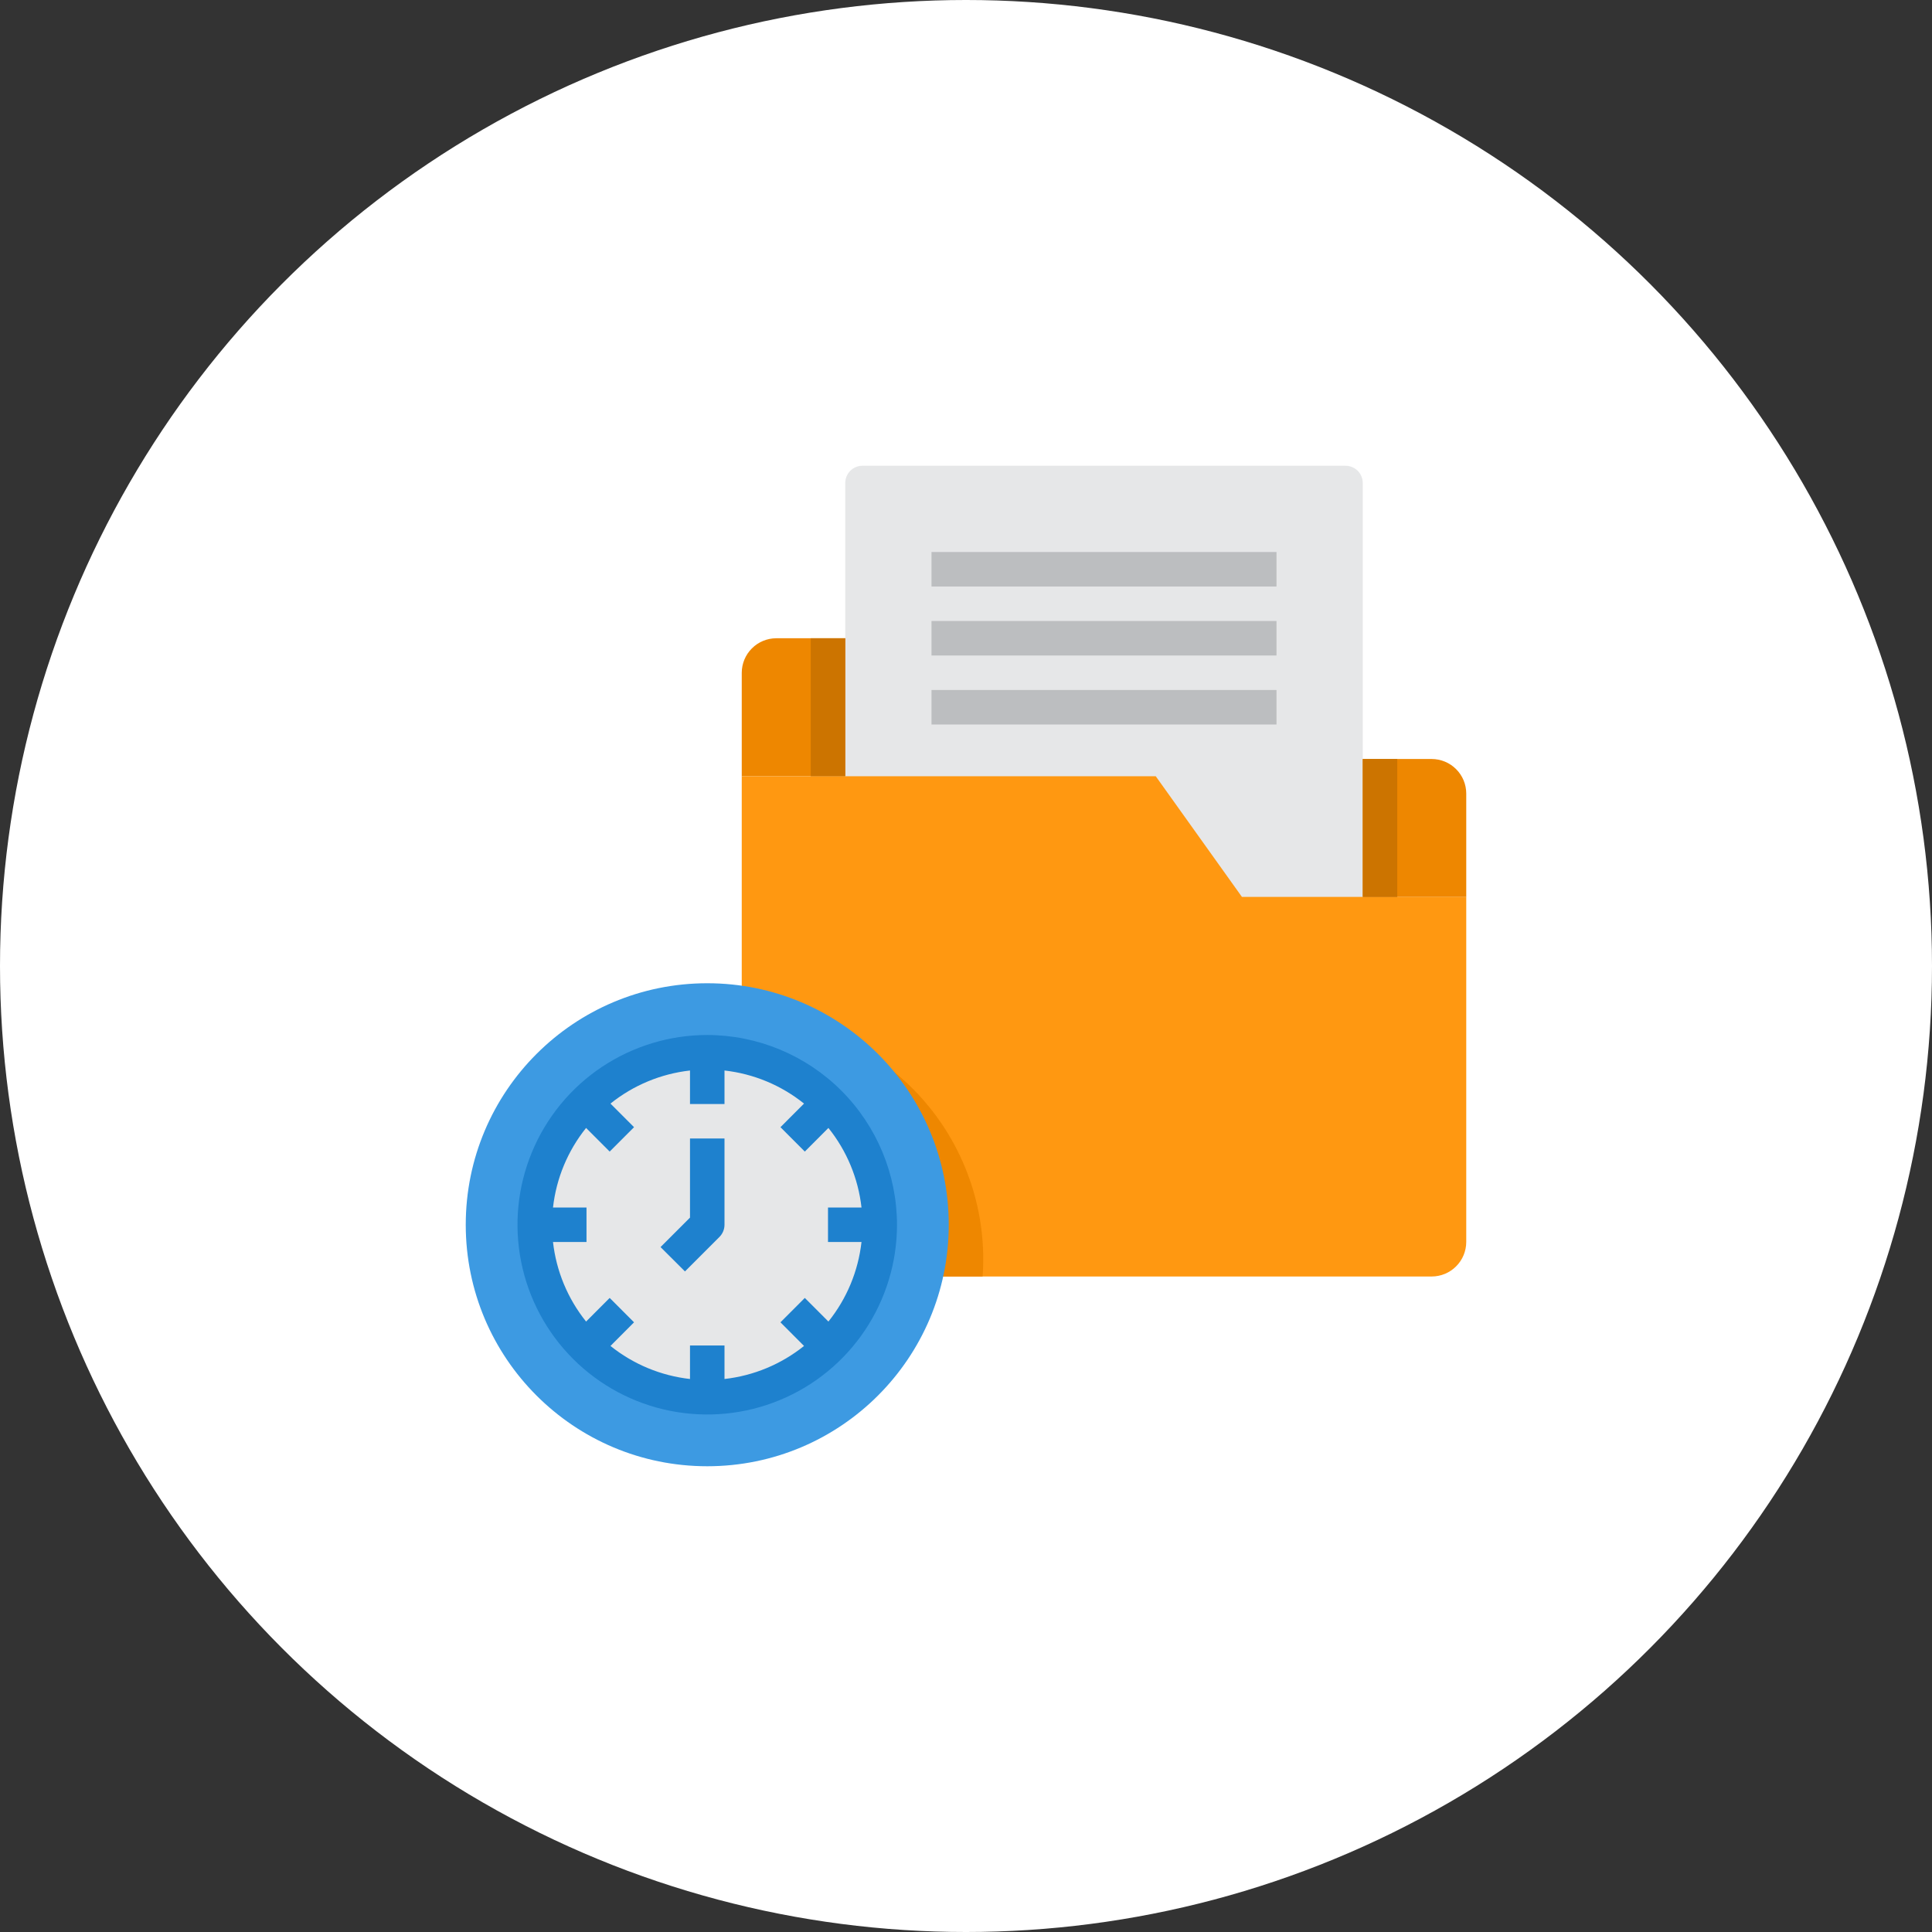 <svg width="56" height="56" viewBox="0 0 56 56" fill="none" xmlns="http://www.w3.org/2000/svg">
<rect x="0" y="0" width="56" height="56" fill="#333333" stroke="none"/>
<circle cx="28" cy="28" r="28" fill="white"/>
<path d="M42.5 23V26H36L33.5 22.5H21.5V19.5C21.501 19.235 21.606 18.981 21.794 18.794C21.981 18.606 22.235 18.501 22.5 18.5H33.5L36 22H41.5C41.765 22.001 42.019 22.106 42.206 22.294C42.394 22.481 42.499 22.735 42.5 23Z" fill="#EE8700"/>
<path d="M39.5 14V26H24.5V14C24.5 13.867 24.553 13.74 24.646 13.646C24.74 13.553 24.867 13.5 25 13.5H39C39.133 13.5 39.26 13.553 39.354 13.646C39.447 13.74 39.5 13.867 39.5 14Z" fill="#E6E7E8"/>
<path d="M42.5 26V36C42.499 36.265 42.394 36.519 42.206 36.706C42.019 36.894 41.765 36.999 41.5 37H22.5C22.235 36.999 21.981 36.894 21.794 36.706C21.606 36.519 21.501 36.265 21.5 36V22.5H33.5L36 26H42.5Z" fill="#FF9811"/>
<path d="M28.5 36.5C28.5 36.67 28.495 36.835 28.48 37H22.5C22.235 36.999 21.981 36.894 21.794 36.706C21.606 36.519 21.501 36.265 21.5 36V29.5C22.419 29.5 23.329 29.681 24.179 30.033C25.028 30.385 25.8 30.9 26.45 31.55C27.1 32.2 27.615 32.972 27.967 33.821C28.319 34.67 28.5 35.581 28.5 36.5Z" fill="#EE8700"/>
<path d="M20.5 42.5C24.366 42.5 27.5 39.366 27.5 35.5C27.5 31.634 24.366 28.5 20.5 28.5C16.634 28.5 13.5 31.634 13.5 35.5C13.5 39.366 16.634 42.5 20.5 42.5Z" fill="#3D9AE2"/>
<path d="M25.5 35.5C25.5 36.657 25.099 37.778 24.366 38.673C23.632 39.567 22.611 40.179 21.476 40.405C20.342 40.631 19.164 40.457 18.144 39.911C17.124 39.366 16.324 38.484 15.881 37.416C15.438 36.347 15.379 35.158 15.715 34.051C16.051 32.944 16.76 31.987 17.721 31.345C18.683 30.702 19.838 30.412 20.989 30.526C22.14 30.639 23.217 31.148 24.035 31.965C24.5 32.429 24.869 32.98 25.12 33.587C25.372 34.193 25.501 34.844 25.5 35.5Z" fill="#E6E7E8"/>
<path d="M39.5 22H40.5V26H39.5V22Z" fill="#CC7400"/>
<path d="M23.5 18.5H24.5V22.5H23.5V18.5Z" fill="#CC7400"/>
<path d="M27 16H37V17H27V16Z" fill="#BCBEC0"/>
<path d="M27 18H37V19H27V18Z" fill="#BCBEC0"/>
<path d="M27 20H37V21H27V20Z" fill="#BCBEC0"/>
<path d="M20.5 30C19.412 30 18.349 30.323 17.444 30.927C16.54 31.531 15.835 32.39 15.419 33.395C15.002 34.4 14.893 35.506 15.106 36.573C15.318 37.64 15.842 38.62 16.611 39.389C17.38 40.158 18.36 40.682 19.427 40.894C20.494 41.106 21.6 40.998 22.605 40.581C23.61 40.165 24.469 39.46 25.073 38.556C25.677 37.651 26 36.588 26 35.5C25.998 34.042 25.418 32.644 24.387 31.613C23.356 30.582 21.958 30.002 20.5 30ZM24.971 36C24.876 36.844 24.544 37.643 24.012 38.306L23.328 37.621L22.622 38.328L23.305 39.013C22.643 39.544 21.844 39.876 21 39.971V39H20V39.971C19.156 39.876 18.357 39.544 17.695 39.013L18.378 38.328L17.672 37.621L16.988 38.306C16.456 37.643 16.124 36.844 16.029 36H17V35H16.029C16.124 34.156 16.456 33.357 16.988 32.694L17.672 33.379L18.378 32.672L17.695 31.988C18.357 31.456 19.156 31.124 20 31.029V32H21V31.029C21.844 31.124 22.643 31.456 23.305 31.988L22.622 32.672L23.328 33.379L24.012 32.694C24.544 33.357 24.876 34.156 24.971 35H24V36H24.971Z" fill="#1E81CE"/>
<path d="M20 35.293L19.146 36.147L19.854 36.853L20.854 35.853C20.947 35.76 21 35.633 21 35.5V33H20V35.293Z" fill="#1E81CE"/>
</svg>
